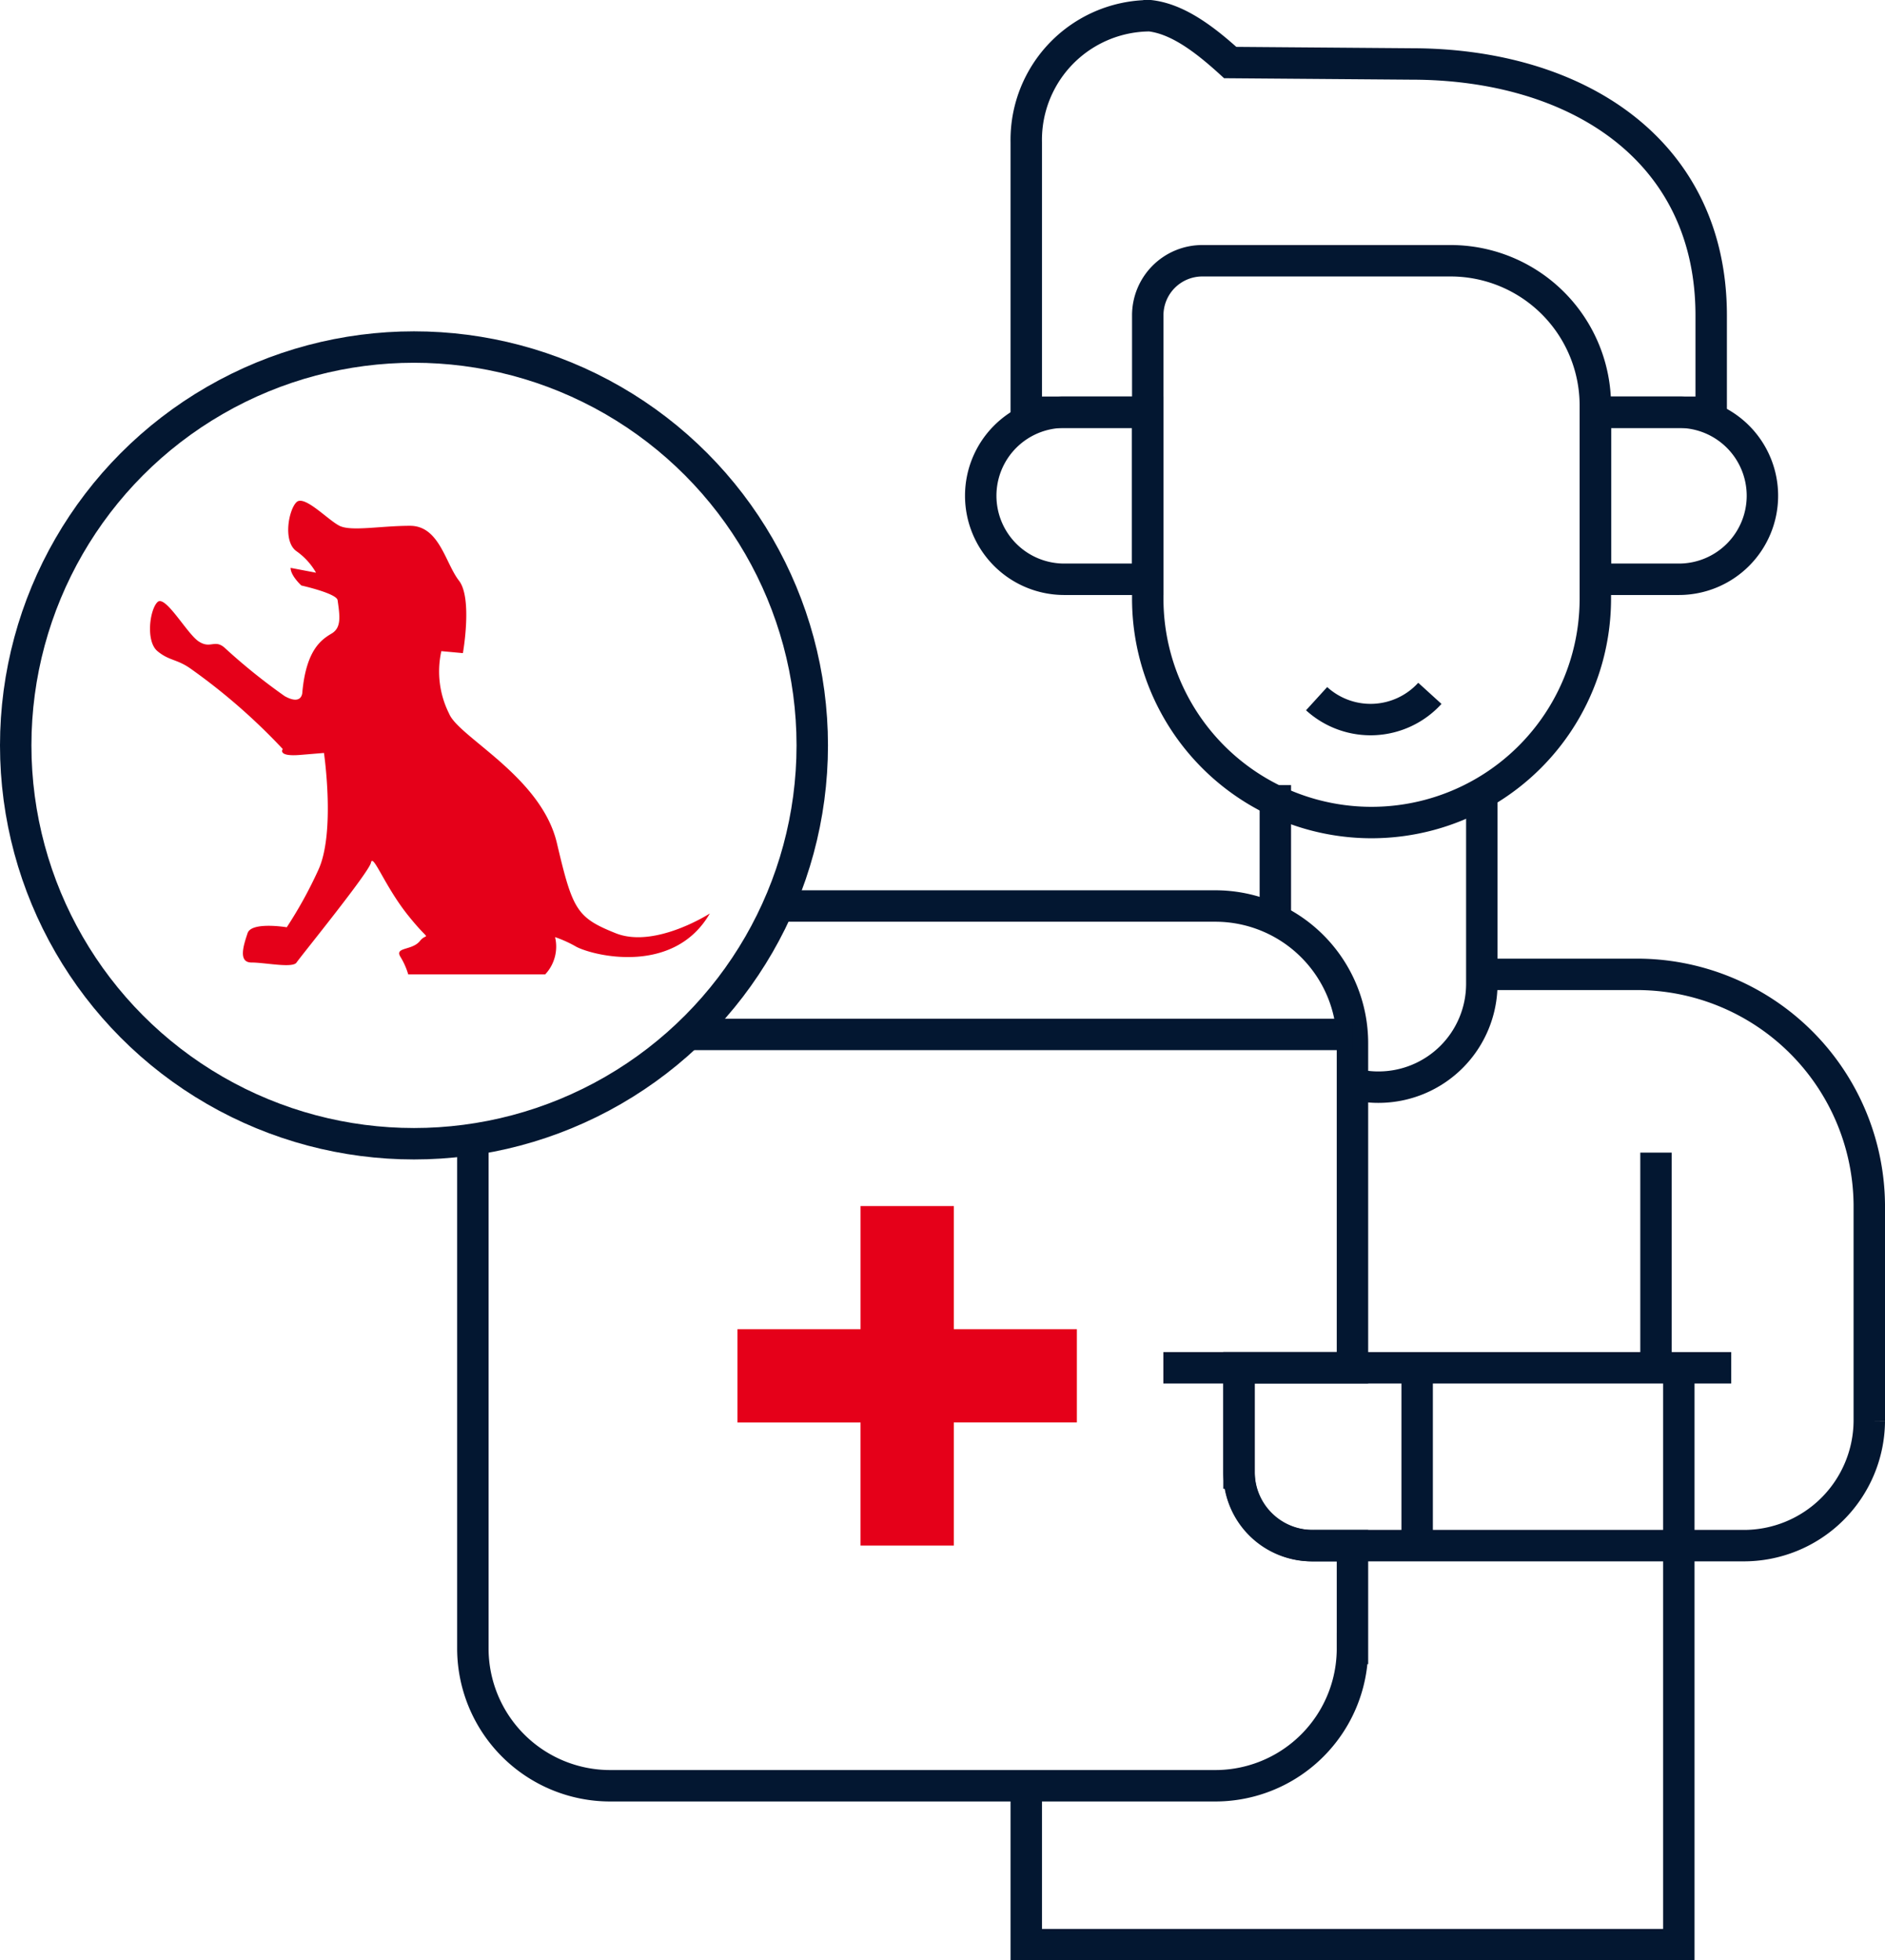 <svg xmlns="http://www.w3.org/2000/svg" width="119.966" height="124.74" viewBox="0 0 119.966 124.74">
  <g id="ico3" transform="translate(1 1)">
    <path id="Path_81" data-name="Path 81" d="M195.761,98.288V90.454h7.83V84.52h-7.83V76.687h-5.938V84.52h-7.832v5.938h7.831v7.831Z" transform="translate(-136.056 -0.943)" fill="#e50019"/>
    <path id="Path_1745" data-name="Path 1745" d="M180.219,58.077s-3.489,2.243-5.981,1.247-2.742-1.5-3.739-5.733-6.231-6.731-6.855-8.226a5.979,5.979,0,0,1-.5-3.989l1.372.126s.623-3.49-.25-4.612-1.248-3.49-3.117-3.49-3.738.374-4.486,0-2.243-1.994-2.741-1.5-.872,2.492,0,3.115a4.227,4.227,0,0,1,1.247,1.37l-1.619-.308c0,.5.685,1.122.685,1.122s2.244.5,2.307.935c.145,1.017.249,1.744-.375,2.118s-1.619,1-1.869,3.739c0,0,0,.872-1.122.249a37.882,37.882,0,0,1-3.863-3.115c-.624-.5-.873.125-1.621-.374s-2.119-2.992-2.617-2.493-.748,2.493,0,3.116,1.247.5,2.12,1.122a38.534,38.534,0,0,1,5.856,5.109s-.374.5,1.123.373l1.5-.124s.748,5.11-.374,7.478a27.209,27.209,0,0,1-1.994,3.614s-2.244-.374-2.493.374-.625,1.869.25,1.869,2.619.375,2.867,0,4.612-5.733,4.736-6.356.871,1.5,2.368,3.365,1.245,1,.747,1.621-1.62.373-1.246,1a4.617,4.617,0,0,1,.5,1.121h8.723a2.586,2.586,0,0,0,.624-2.367,7.728,7.728,0,0,1,1.37.624c1.247.623,6.232,1.745,8.474-2.119Z" transform="translate(-136.056 -0.943)" fill="#e50019" fill-rule="evenodd"/>
    <g id="Group_16355" data-name="Group 16355">
      <path id="Rectangle_51" data-name="Rectangle 51" d="M3.472,0h15.8a9.213,9.213,0,0,1,9.213,9.213V21.5A14.244,14.244,0,0,1,14.244,35.747h0A14.244,14.244,0,0,1,0,21.5V3.472A3.472,3.472,0,0,1,3.472,0Z" transform="translate(72.046 15.592)" fill="none" stroke="#031731" stroke-miterlimit="10" stroke-width="2"/>
      <path id="Path_4987" data-name="Path 4987" d="M228.452,50.9h.91v11.65a6.575,6.575,0,0,1-6.57,6.57,6.1,6.1,0,0,1-1.66-.22" transform="translate(-136.056 -0.943)" fill="none" stroke="#031731" stroke-miterlimit="10" stroke-width="2"/>
      <path id="Path_4988" data-name="Path 4988" d="M216.222,58.473V50.9h.02" transform="translate(-136.056 -0.943)" fill="none" stroke="#031731" stroke-miterlimit="10" stroke-width="2"/>
      <path id="Path_4989" data-name="Path 4989" d="M218.848,44.4a5.1,5.1,0,0,0,7.208-.339" transform="translate(-136.056 -0.943)" fill="none" stroke="#031731" stroke-miterlimit="10" stroke-width="2"/>
      <path id="Rectangle_52" data-name="Rectangle 52" d="M5.315,0H10.63a0,0,0,0,1,0,0V10.63a0,0,0,0,1,0,0H5.315A5.315,5.315,0,0,1,0,5.315v0A5.315,5.315,0,0,1,5.315,0Z" transform="translate(61.416 25.23)" fill="none" stroke="#031731" stroke-miterlimit="10" stroke-width="2"/>
      <path id="Rectangle_53" data-name="Rectangle 53" d="M5.315,0H10.63a0,0,0,0,1,0,0V10.63a0,0,0,0,1,0,0H5.315A5.315,5.315,0,0,1,0,5.315v0A5.315,5.315,0,0,1,5.315,0Z" transform="translate(111.164 35.86) rotate(-180)" fill="none" stroke="#031731" stroke-miterlimit="10" stroke-width="2"/>
      <path id="Path_4990" data-name="Path 4990" d="M236.59,26.173h7.37v-6.16c0-10.53-8.56-16-19.09-16l-11.52-.09c-1.68-1.53-3.37-2.78-5.11-2.98a7.9,7.9,0,0,0-7.87,8.05v17.18h7.73" transform="translate(-136.056 -0.943)" fill="none" stroke="#031731" stroke-miterlimit="10" stroke-width="2"/>
      <path id="Path_4991" data-name="Path 4991" d="M241.9,87.493v36.19h-41.53v-10.11" transform="translate(-136.056 -0.943)" fill="none" stroke="#031731" stroke-miterlimit="10" stroke-width="2"/>
      <line id="Line_8" data-name="Line 8" y2="14.203" transform="translate(104.392 72.342)" fill="none" stroke="#031731" stroke-miterlimit="10" stroke-width="2"/>
      <line id="Line_9" data-name="Line 9" y2="11.553" transform="translate(89.191 85.797)" fill="none" stroke="#031731" stroke-miterlimit="10" stroke-width="2"/>
      <path id="Path_4992" data-name="Path 4992" d="M184.6,57.593h27.8a8.732,8.732,0,0,1,8.73,8.73v20.65h-7.22v6.7a4.622,4.622,0,0,0,4.62,4.62h2.6v6.54a8.734,8.734,0,0,1-8.73,8.74h-38.51a8.743,8.743,0,0,1-8.74-8.74V72.443" transform="translate(-136.056 -0.943)" fill="none" stroke="#031731" stroke-miterlimit="10" stroke-width="2"/>
      <path id="Path_4993" data-name="Path 4993" d="M229.362,61.943h9.73a14.788,14.788,0,0,1,14.93,14.64v13.8a7.986,7.986,0,0,1-8.06,7.91h-27.31a4.693,4.693,0,0,1-4.74-4.65v-6.15" transform="translate(-136.056 -0.943)" fill="none" stroke="#031731" stroke-miterlimit="10" stroke-width="2"/>
      <line id="Line_10" data-name="Line 10" x2="36.142" transform="translate(73.038 86.034)" fill="none" stroke="#031731" stroke-miterlimit="10" stroke-width="2"/>
      <circle id="Ellipse_53" data-name="Ellipse 53" cx="25.347" cy="25.347" r="25.347" transform="translate(0 21.083)" fill="none" stroke="#031731" stroke-miterlimit="10" stroke-width="2"/>
      <line id="Line_11" data-name="Line 11" x2="42.297" transform="translate(42.779 64.821)" fill="none" stroke="#031731" stroke-miterlimit="10" stroke-width="2"/>
    </g>
  </g>
</svg>
